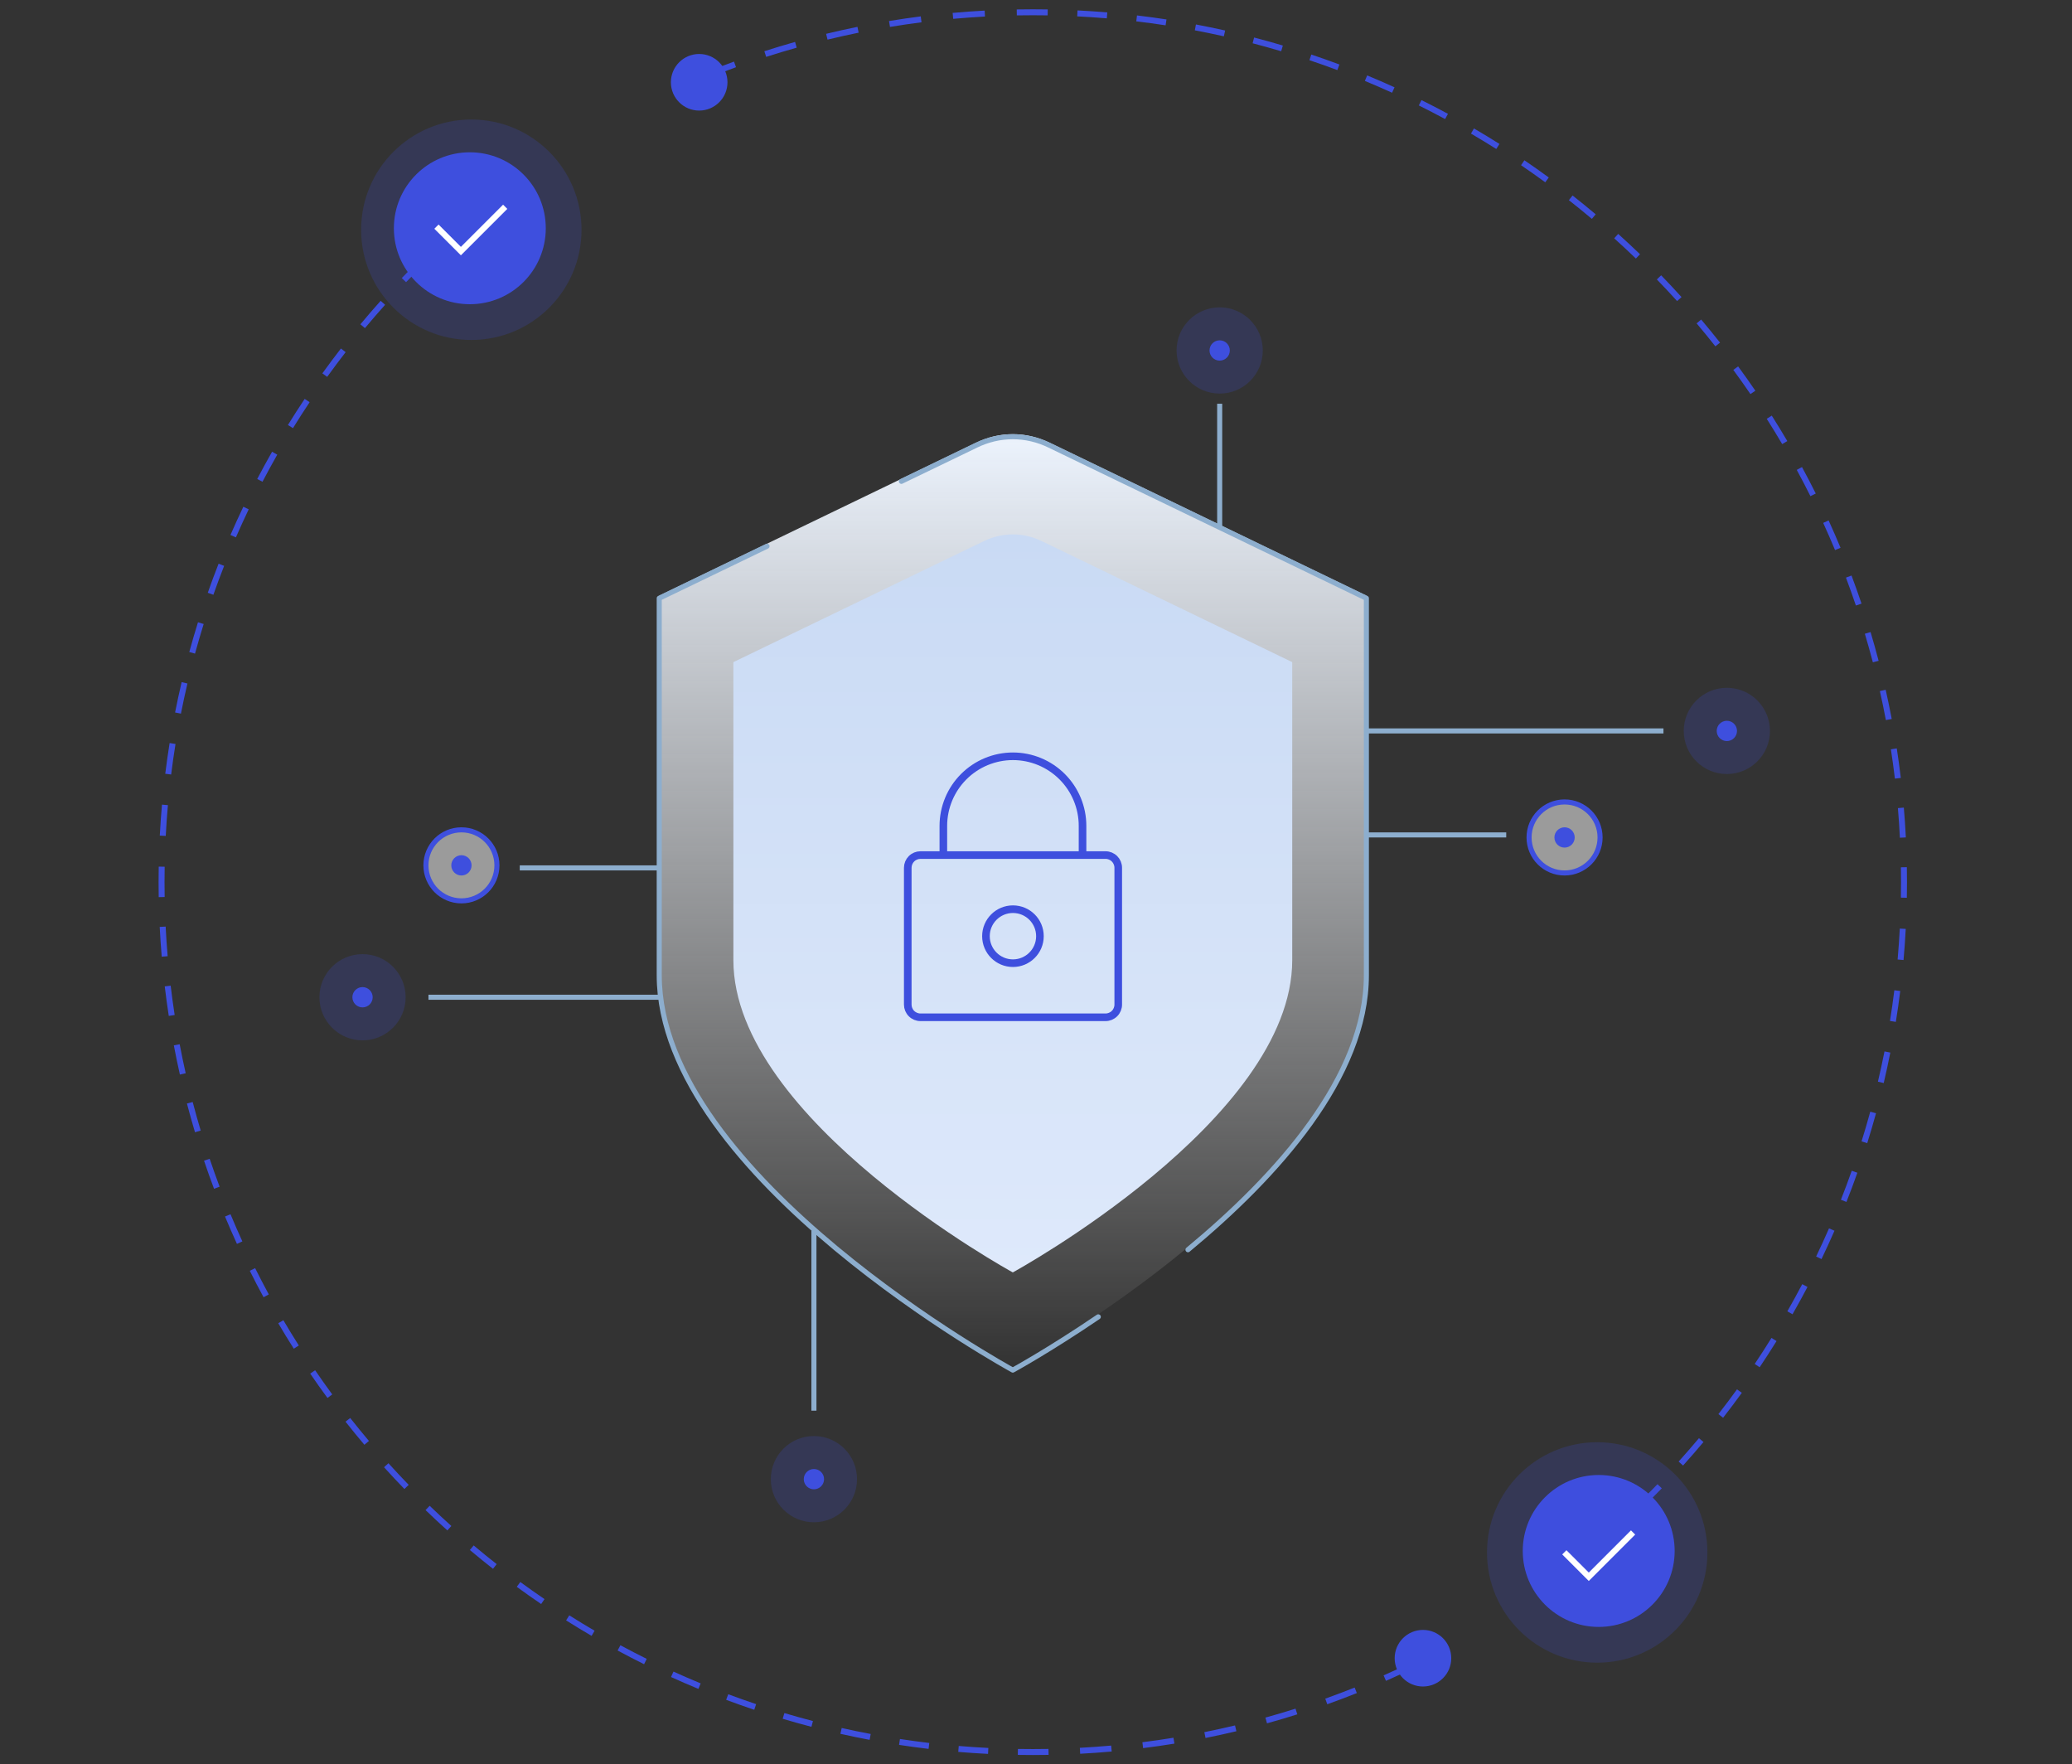 <svg viewBox="0 0 444 378" fill="none" xmlns="http://www.w3.org/2000/svg" class="w-full">
	<rect x="0" y="0" width="444" height="378" fill="#333333" stroke="none"/>
	<path fill-rule="evenodd" clip-rule="evenodd" d="M221.31 3.267C220.169 3.267 219.03 3.277 217.894 3.297L217.871 2.021C219.015 2 220.161 1.99 221.31 1.99C222.381 1.99 223.45 1.999 224.517 2.017L224.496 3.293C223.436 3.276 222.374 3.267 221.31 3.267ZM237.174 3.932C235.069 3.755 232.954 3.612 230.83 3.506L230.894 2.231C233.033 2.338 235.162 2.482 237.281 2.66L237.174 3.932ZM211.068 3.543C208.787 3.667 206.516 3.831 204.257 4.036L204.141 2.765C206.416 2.559 208.702 2.393 210.999 2.269L211.068 3.543ZM249.771 5.426C247.688 5.107 245.594 4.822 243.489 4.573L243.64 3.305C245.759 3.556 247.867 3.843 249.964 4.164L249.771 5.426ZM197.468 4.777C195.202 5.067 192.949 5.397 190.71 5.767L190.502 4.507C192.757 4.135 195.025 3.802 197.306 3.511L197.468 4.777ZM262.253 7.779C260.194 7.317 258.121 6.889 256.036 6.496L256.273 5.242C258.372 5.637 260.459 6.068 262.533 6.533L262.253 7.779ZM183.993 7.003C181.756 7.458 179.534 7.953 177.327 8.487L177.027 7.246C179.249 6.708 181.487 6.21 183.739 5.752L183.993 7.003ZM274.536 10.978C272.511 10.376 270.471 9.807 268.418 9.272L268.739 8.037C270.807 8.575 272.861 9.148 274.9 9.755L274.536 10.978ZM170.72 10.215C168.524 10.833 166.344 11.491 164.181 12.186L163.79 10.971C165.968 10.271 168.163 9.609 170.374 8.986L170.72 10.215ZM286.57 15.013C284.592 14.274 282.598 13.567 280.589 12.893L280.995 11.683C283.018 12.361 285.025 13.073 287.017 13.818L286.57 15.013ZM157.72 14.398C156.649 14.787 155.583 15.185 154.521 15.593L154.063 14.401C155.132 13.99 156.206 13.589 157.284 13.198L157.72 14.398ZM298.302 19.866C296.377 18.992 294.435 18.149 292.476 17.339L292.964 16.159C294.937 16.975 296.892 17.823 298.83 18.704L298.302 19.866ZM309.67 25.509C307.81 24.505 305.931 23.532 304.034 22.59L304.602 21.447C306.512 22.395 308.404 23.375 310.276 24.385L309.67 25.509ZM320.63 31.917C318.842 30.788 317.034 29.689 315.206 28.62L315.85 27.518C317.691 28.594 319.512 29.701 321.312 30.838L320.63 31.917ZM331.126 39.056C329.419 37.808 327.689 36.588 325.938 35.397L326.656 34.341C328.419 35.54 330.161 36.769 331.88 38.026L331.126 39.056ZM341.114 46.892C339.495 45.531 337.852 44.196 336.187 42.89L336.975 41.885C338.652 43.201 340.305 44.545 341.935 45.915L341.114 46.892ZM350.546 55.389C349.023 53.92 347.475 52.477 345.902 51.06L346.756 50.112C348.34 51.538 349.899 52.991 351.432 54.47L350.546 55.389ZM86.093 59.572C86.861 58.773 87.636 57.98 88.418 57.194L89.323 58.095C88.546 58.875 87.777 59.662 87.014 60.456L86.093 59.572ZM359.381 64.505C357.961 62.936 356.514 61.391 355.041 59.872L355.958 58.983C357.44 60.513 358.897 62.069 360.327 63.648L359.381 64.505ZM77.224 69.483C78.643 67.779 80.093 66.101 81.571 64.449L82.522 65.3C81.054 66.941 79.614 68.608 78.204 70.3L77.224 69.483ZM367.576 74.199C366.265 72.537 364.927 70.898 363.561 69.283L364.536 68.459C365.911 70.085 367.259 71.735 368.578 73.409L367.576 74.199ZM69.077 79.995C70.373 78.195 71.7 76.419 73.057 74.667L74.066 75.449C72.718 77.189 71.4 78.953 70.113 80.741L69.077 79.995ZM375.094 84.43C373.899 82.681 372.675 80.955 371.422 79.25L372.451 78.494C373.712 80.211 374.945 81.949 376.148 83.709L375.094 84.43ZM61.695 91.059C62.86 89.171 64.058 87.305 65.288 85.462L66.349 86.17C65.128 88.001 63.938 89.854 62.781 91.729L61.695 91.059ZM381.896 95.146C380.823 93.321 379.719 91.515 378.586 89.729L379.664 89.045C380.805 90.843 381.916 92.661 382.996 94.5L381.896 95.146ZM55.118 102.619C56.147 100.653 57.208 98.706 58.304 96.781L59.413 97.412C58.325 99.324 57.271 101.257 56.25 103.211L55.118 102.619ZM387.949 106.304C387.004 104.41 386.027 102.533 385.019 100.676L386.141 100.067C387.156 101.937 388.139 103.827 389.091 105.735L387.949 106.304ZM49.383 114.62C50.268 112.584 51.189 110.567 52.143 108.569L53.295 109.119C52.347 111.103 51.433 113.107 50.554 115.129L49.383 114.62ZM393.223 117.852C392.409 115.895 391.563 113.954 390.685 112.032L391.846 111.501C392.73 113.437 393.582 115.391 394.402 117.362L393.223 117.852ZM44.521 127C45.258 124.905 46.032 122.827 46.841 120.767L48.029 121.234C47.226 123.28 46.458 125.343 45.725 127.423L44.521 127ZM397.689 129.732C397.012 127.724 396.302 125.731 395.559 123.755L396.754 123.306C397.502 125.296 398.217 127.302 398.898 129.324L397.689 129.732ZM40.559 139.696C41.145 137.553 41.767 135.425 42.426 133.314L43.645 133.694C42.99 135.791 42.372 137.904 41.791 140.033L40.559 139.696ZM401.327 141.898C400.789 139.845 400.218 137.807 399.612 135.782L400.835 135.417C401.445 137.455 402.021 139.508 402.562 141.574L401.327 141.898ZM37.518 152.645C37.949 150.464 38.417 148.297 38.923 146.144L40.165 146.436C39.663 148.574 39.198 150.726 38.77 152.892L37.518 152.645ZM404.116 154.276C403.721 152.192 403.292 150.119 402.828 148.06L404.073 147.78C404.54 149.853 404.973 151.94 405.37 154.039L404.116 154.276ZM35.411 165.778C35.685 163.57 35.997 161.375 36.347 159.192L37.608 159.394C37.26 161.562 36.95 163.743 36.678 165.935L35.411 165.778ZM406.049 166.821C405.798 164.716 405.512 162.622 405.192 160.54L406.453 160.346C406.776 162.442 407.064 164.551 407.317 166.67L406.049 166.821ZM34.242 179.027C34.359 176.804 34.515 174.592 34.709 172.39L35.981 172.502C35.788 174.689 35.633 176.886 35.517 179.094L34.242 179.027ZM407.122 179.48C407.014 177.356 406.871 175.241 406.693 173.136L407.965 173.028C408.144 175.147 408.289 177.277 408.397 179.416L407.122 179.48ZM33.98 189C33.98 187.888 33.99 186.779 34.01 185.672L35.286 185.694C35.267 186.794 35.257 187.896 35.257 189C35.257 190.064 35.266 191.127 35.284 192.186L34.008 192.208C33.989 191.141 33.98 190.072 33.98 189ZM407.362 189C407.362 187.936 407.353 186.874 407.335 185.814L408.612 185.792C408.63 186.859 408.639 187.929 408.639 189C408.639 190.117 408.629 191.231 408.609 192.343L407.333 192.32C407.352 191.216 407.362 190.109 407.362 189ZM34.654 204.972C34.475 202.853 34.33 200.723 34.222 198.584L35.497 198.52C35.605 200.644 35.748 202.759 35.926 204.864L34.654 204.972ZM406.632 205.569C406.826 203.373 406.982 201.166 407.1 198.949L408.374 199.016C408.256 201.249 408.099 203.471 407.903 205.681L406.632 205.569ZM36.166 217.655C35.843 215.558 35.555 213.449 35.302 211.33L36.57 211.179C36.821 213.284 37.107 215.378 37.428 217.46L36.166 217.655ZM404.991 218.733C405.342 216.556 405.655 214.366 405.929 212.164L407.196 212.322C406.92 214.539 406.605 216.744 406.251 218.936L404.991 218.733ZM38.546 230.221C38.079 228.147 37.646 226.06 37.249 223.961L38.503 223.724C38.898 225.808 39.328 227.881 39.791 229.94L38.546 230.221ZM402.411 231.745C402.918 229.598 403.387 227.437 403.818 225.262L405.07 225.51C404.636 227.7 404.164 229.876 403.654 232.038L402.411 231.745ZM41.784 242.583C41.174 240.545 40.598 238.493 40.057 236.426L41.292 236.102C41.83 238.155 42.401 240.194 43.007 242.218L41.784 242.583ZM398.902 244.537C399.562 242.432 400.186 240.311 400.772 238.174L402.003 238.511C401.412 240.663 400.785 242.799 400.12 244.919L398.902 244.537ZM45.865 254.695C45.117 252.704 44.402 250.698 43.721 248.676L44.93 248.269C45.607 250.276 46.317 252.269 47.06 254.245L45.865 254.695ZM394.48 257.045C395.291 254.991 396.065 252.92 396.803 250.832L398.007 251.258C397.264 253.36 396.484 255.446 395.668 257.513L394.48 257.045ZM50.773 266.499C49.889 264.563 49.037 262.609 48.217 260.638L49.396 260.148C50.21 262.105 51.056 264.046 51.934 265.969L50.773 266.499ZM389.17 269.202C390.126 267.211 391.048 265.201 391.934 263.172L393.104 263.683C392.211 265.726 391.283 267.75 390.321 269.755L389.17 269.202ZM56.478 277.933C55.463 276.063 54.48 274.174 53.528 272.266L54.67 271.696C55.615 273.591 56.592 275.467 57.6 277.325L56.478 277.933ZM383.001 280.947C384.098 279.029 385.161 277.09 386.191 275.13L387.321 275.724C386.284 277.697 385.214 279.649 384.109 281.58L383.001 280.947ZM62.955 288.955C61.814 287.157 60.703 285.339 59.623 283.5L60.723 282.854C61.796 284.68 62.9 286.485 64.033 288.271L62.955 288.955ZM376.008 292.221C377.239 290.385 378.439 288.527 379.605 286.646L380.69 287.319C379.516 289.213 378.308 291.084 377.068 292.932L376.008 292.221ZM70.168 299.506C68.907 297.79 67.674 296.051 66.471 294.291L67.525 293.571C68.72 295.319 69.944 297.045 71.197 298.75L70.168 299.506ZM368.23 302.967C369.589 301.224 370.917 299.456 372.215 297.663L373.249 298.412C371.942 300.216 370.605 301.997 369.236 303.752L368.23 302.967ZM78.083 309.542C76.708 307.915 75.36 306.265 74.041 304.591L75.043 303.801C76.354 305.463 77.692 307.102 79.058 308.718L78.083 309.542ZM359.707 313.134C361.187 311.491 362.637 309.822 364.059 308.127L365.037 308.947C363.606 310.653 362.145 312.334 360.655 313.989L359.707 313.134ZM86.661 319.017C85.179 317.487 83.722 315.932 82.292 314.352L83.238 313.495C84.659 315.064 86.105 316.609 87.578 318.129L86.661 319.017ZM352.853 320.349C353.636 319.568 354.412 318.78 355.18 317.985L356.098 318.872C355.324 319.672 354.543 320.466 353.755 321.252L352.853 320.349ZM95.863 327.888C94.279 326.462 92.72 325.009 91.187 323.531L92.073 322.612C93.596 324.08 95.144 325.523 96.717 326.94L95.863 327.888ZM105.644 336.115C103.967 334.799 102.314 333.456 100.684 332.085L101.505 331.108C103.124 332.469 104.767 333.804 106.432 335.11L105.644 336.115ZM115.963 343.659C114.2 342.46 112.458 341.231 110.739 339.974L111.493 338.944C113.2 340.192 114.93 341.412 116.681 342.603L115.963 343.659ZM126.769 350.482C124.928 349.406 123.107 348.299 121.307 347.162L121.989 346.083C123.777 347.212 125.585 348.311 127.413 349.38L126.769 350.482ZM138.017 356.553C136.107 355.605 134.215 354.626 132.343 353.615L132.949 352.492C134.809 353.495 136.688 354.468 138.585 355.41L138.017 356.553ZM300.084 358.721C299.06 359.195 298.032 359.661 296.998 360.117L296.483 358.949C297.509 358.496 298.53 358.034 299.547 357.563L300.084 358.721ZM149.655 361.841C147.682 361.025 145.727 360.177 143.789 359.296L144.317 358.134C146.242 359.009 148.184 359.851 150.143 360.661L149.655 361.841ZM290.752 362.739C288.659 363.574 286.546 364.372 284.416 365.133L283.987 363.931C286.102 363.175 288.2 362.383 290.28 361.554L290.752 362.739ZM161.624 366.317C159.601 365.639 157.594 364.927 155.602 364.182L156.049 362.987C158.027 363.726 160.021 364.433 162.03 365.107L161.624 366.317ZM277.996 367.295C275.848 367.975 273.683 368.617 271.502 369.221L271.162 367.991C273.328 367.391 275.478 366.753 277.611 366.078L277.996 367.295ZM173.88 369.964C171.812 369.425 169.758 368.852 167.719 368.245L168.083 367.022C170.108 367.624 172.148 368.193 174.201 368.728L173.88 369.964ZM264.942 370.91C262.752 371.432 260.546 371.915 258.326 372.359L258.076 371.108C260.28 370.667 262.471 370.187 264.647 369.668L264.942 370.91ZM186.346 372.758C184.247 372.363 182.16 371.932 180.086 371.467L180.365 370.222C182.425 370.683 184.498 371.111 186.583 371.504L186.346 372.758ZM251.661 373.568C249.439 373.929 247.204 374.252 244.956 374.534L244.797 373.268C247.029 372.987 249.249 372.667 251.456 372.308L251.661 373.568ZM198.979 374.695C196.86 374.444 194.752 374.157 192.655 373.836L192.848 372.574C194.931 372.893 197.025 373.178 199.13 373.427L198.979 374.695ZM238.222 375.258C235.981 375.458 233.729 375.619 231.465 375.74L231.398 374.465C233.645 374.345 235.883 374.185 238.109 373.987L238.222 375.258ZM211.725 375.769C209.586 375.662 207.457 375.518 205.338 375.34L205.445 374.068C207.55 374.245 209.665 374.388 211.789 374.495L211.725 375.769ZM224.697 375.98C223.57 376 222.441 376.01 221.31 376.01C220.238 376.01 219.169 376.001 218.102 375.983L218.123 374.707C219.183 374.725 220.245 374.733 221.31 374.733C222.433 374.733 223.555 374.724 224.674 374.704L224.697 375.98Z" fill="#3E4FDE">
	</path>
	<path d="M209.151 94.865L141.264 127.63V208.39C141.264 251.667 217.03 292.995 217.03 292.995C217.03 292.995 292.796 251.667 292.796 208.39V127.63L224.908 94.865C222.412 93.647 219.734 93.019 217.03 93.019C214.325 93.019 211.648 93.647 209.151 94.865Z" fill="url(#paint0_linear_3517_29426)">
	</path>
	<path d="M164.359 117.027L141.264 128.174V208.933C141.264 252.21 217.03 293.539 217.03 293.539C217.03 293.539 224.793 289.304 235.349 282.127M193.16 103.127L209.151 95.409C211.648 94.19 214.325 93.563 217.03 93.563C219.734 93.563 222.412 94.19 224.908 95.409L292.796 128.174V208.933C292.796 230.704 273.622 251.982 254.565 267.753" stroke="#8DAECE" stroke-width="1.087" stroke-linecap="round" stroke-linejoin="round">
	</path>
	<path d="M210.805 115.95L199.682 121.321L187.862 127.028L176.043 132.736L157.154 141.857V205.714C157.154 239.932 217.031 272.611 217.031 272.611C217.031 272.611 276.907 239.932 276.907 205.714V141.857L223.257 115.95C221.284 114.986 219.168 114.49 217.031 114.49C214.894 114.49 212.777 114.986 210.805 115.95Z" fill="url(#paint1_linear_3517_29426)">
	</path>
	<path d="M202.146 183.197V176.946C202.146 172.991 203.717 169.198 206.514 166.401C209.311 163.604 213.104 162.033 217.059 162.033C221.014 162.033 224.807 163.604 227.604 166.401C230.401 169.198 231.972 172.991 231.972 176.946V183.197M197.242 183.197H236.901C237.623 183.198 238.316 183.486 238.826 183.996C239.336 184.507 239.623 185.2 239.623 185.922V215.229C239.623 215.951 239.336 216.644 238.825 217.154C238.315 217.665 237.622 217.953 236.9 217.953H197.244C196.521 217.953 195.828 217.666 195.317 217.155C194.807 216.644 194.52 215.951 194.52 215.229V185.922C194.52 185.199 194.807 184.506 195.317 183.995C195.828 183.484 196.521 183.197 197.244 183.197H197.242Z" stroke="#3E4FDE" stroke-width="1.63" stroke-linecap="round" stroke-linejoin="round">
	</path>
	<path d="M217.059 206.359C220.254 206.359 222.843 203.769 222.843 200.575C222.843 197.381 220.254 194.791 217.059 194.791C213.865 194.791 211.275 197.381 211.275 200.575C211.275 203.769 213.865 206.359 217.059 206.359Z" stroke="#3E4FDE" stroke-width="1.63" stroke-linecap="round" stroke-linejoin="round">
	</path>
	<path d="M261.359 86.498L261.359 113.125" stroke="#8DAECE" stroke-width="1.087">
	</path>
	<path d="M174.412 302.233L174.412 263.65" stroke="#8DAECE" stroke-width="1.087">
	</path>
	<path d="M356.457 156.598H292.878" stroke="#8DAECE" stroke-width="1.087">
	</path>
	<path d="M322.764 178.879H292.876" stroke="#8DAECE" stroke-width="1.087">
	</path>
	<path d="M111.377 185.943L141.265 185.943" stroke="#8DAECE" stroke-width="1.087">
	</path>
	<path d="M91.812 213.657L141.263 213.657" stroke="#8DAECE" stroke-width="1.087">
	</path>
	<circle cx="261.359" cy="75.087" r="9.238" fill="#3E4FDE" fill-opacity="0.2">
	</circle>
	<circle cx="261.359" cy="75.087" r="2.174" fill="#3E4FDE">
	</circle>
	<circle cx="174.412" cy="316.906" r="9.238" fill="#3E4FDE" fill-opacity="0.2">
	</circle>
	<circle cx="174.412" cy="316.906" r="2.174" fill="#3E4FDE">
	</circle>
	<circle cx="370.041" cy="156.598" r="9.238" fill="#3E4FDE" fill-opacity="0.2">
	</circle>
	<circle cx="370.041" cy="156.599" r="2.174" fill="#3E4FDE">
	</circle>
	<circle cx="335.264" cy="179.422" r="7.608" fill="white" fill-opacity="0.51" stroke="#3E4FDE" stroke-width="1.087">
	</circle>
	<circle cx="335.263" cy="179.421" r="2.174" fill="#3E4FDE">
	</circle>
	<circle cx="98.879" cy="185.399" r="7.608" transform="rotate(-180 98.879 185.399)" fill="white" fill-opacity="0.51" stroke="#3E4FDE" stroke-width="1.087">
	</circle>
	<circle cx="98.879" cy="185.4" r="2.174" transform="rotate(-180 98.879 185.4)" fill="#3E4FDE">
	</circle>
	<circle cx="77.686" cy="213.657" r="9.238" transform="rotate(-180 77.686 213.657)" fill="#3E4FDE" fill-opacity="0.2">
	</circle>
	<circle cx="77.686" cy="213.657" r="2.174" transform="rotate(-180 77.686 213.657)" fill="#3E4FDE">
	</circle>
	<circle cx="342.58" cy="332.289" r="16.276" transform="rotate(-180 342.58 332.289)" fill="#3E4FDE">
	</circle>
	<circle cx="342.259" cy="332.608" r="23.616" transform="rotate(-180 342.259 332.608)" fill="#3E4FDE" fill-opacity="0.2">
	</circle>
	<circle cx="100.998" cy="49.221" r="23.616" transform="rotate(-180 100.998 49.221)" fill="#3E4FDE" fill-opacity="0.2">
	</circle>
	<circle cx="100.678" cy="48.903" r="16.276" transform="rotate(-180 100.678 48.903)" fill="#3E4FDE">
	</circle>
	<ellipse cx="149.825" cy="17.628" rx="6.063" ry="6.063" transform="rotate(-180 149.825 17.628)" fill="#3E4FDE">
	</ellipse>
	<ellipse cx="304.921" cy="355.267" rx="6.063" ry="6.063" transform="rotate(-180 304.921 355.267)" fill="#3E4FDE">
	</ellipse>
	<g clip-path="url(#clip0_3517_29426)">
		<path d="M335.666 333.034L340.453 337.821L349.495 328.779" stroke="white" stroke-width="1.277" stroke-linecap="square">
		</path>
	</g>
	<path d="M93.977 49.009L98.763 53.796L107.806 44.754" stroke="white" stroke-width="1.277" stroke-linecap="square">
	</path>
	<defs>
		<linearGradient id="paint0_linear_3517_29426" x1="217.03" y1="93.019" x2="217.03" y2="292.995" gradientUnits="userSpaceOnUse">
			<stop stop-color="#ECF3FD">
			</stop>
			<stop offset="1" stop-color="white" stop-opacity="0">
			</stop>
		</linearGradient>
		<linearGradient id="paint1_linear_3517_29426" x1="217.031" y1="114.49" x2="217.031" y2="272.611" gradientUnits="userSpaceOnUse">
			<stop stop-color="#C9DAF4">
			</stop>
			<stop offset="1" stop-color="#DEE9FB">
			</stop>
		</linearGradient>
		<clipPath id="clip0_3517_29426">
			<rect width="15.957" height="15.957" fill="white" transform="translate(334.602 326.226)">
			</rect>
		</clipPath>
	</defs>
</svg>

